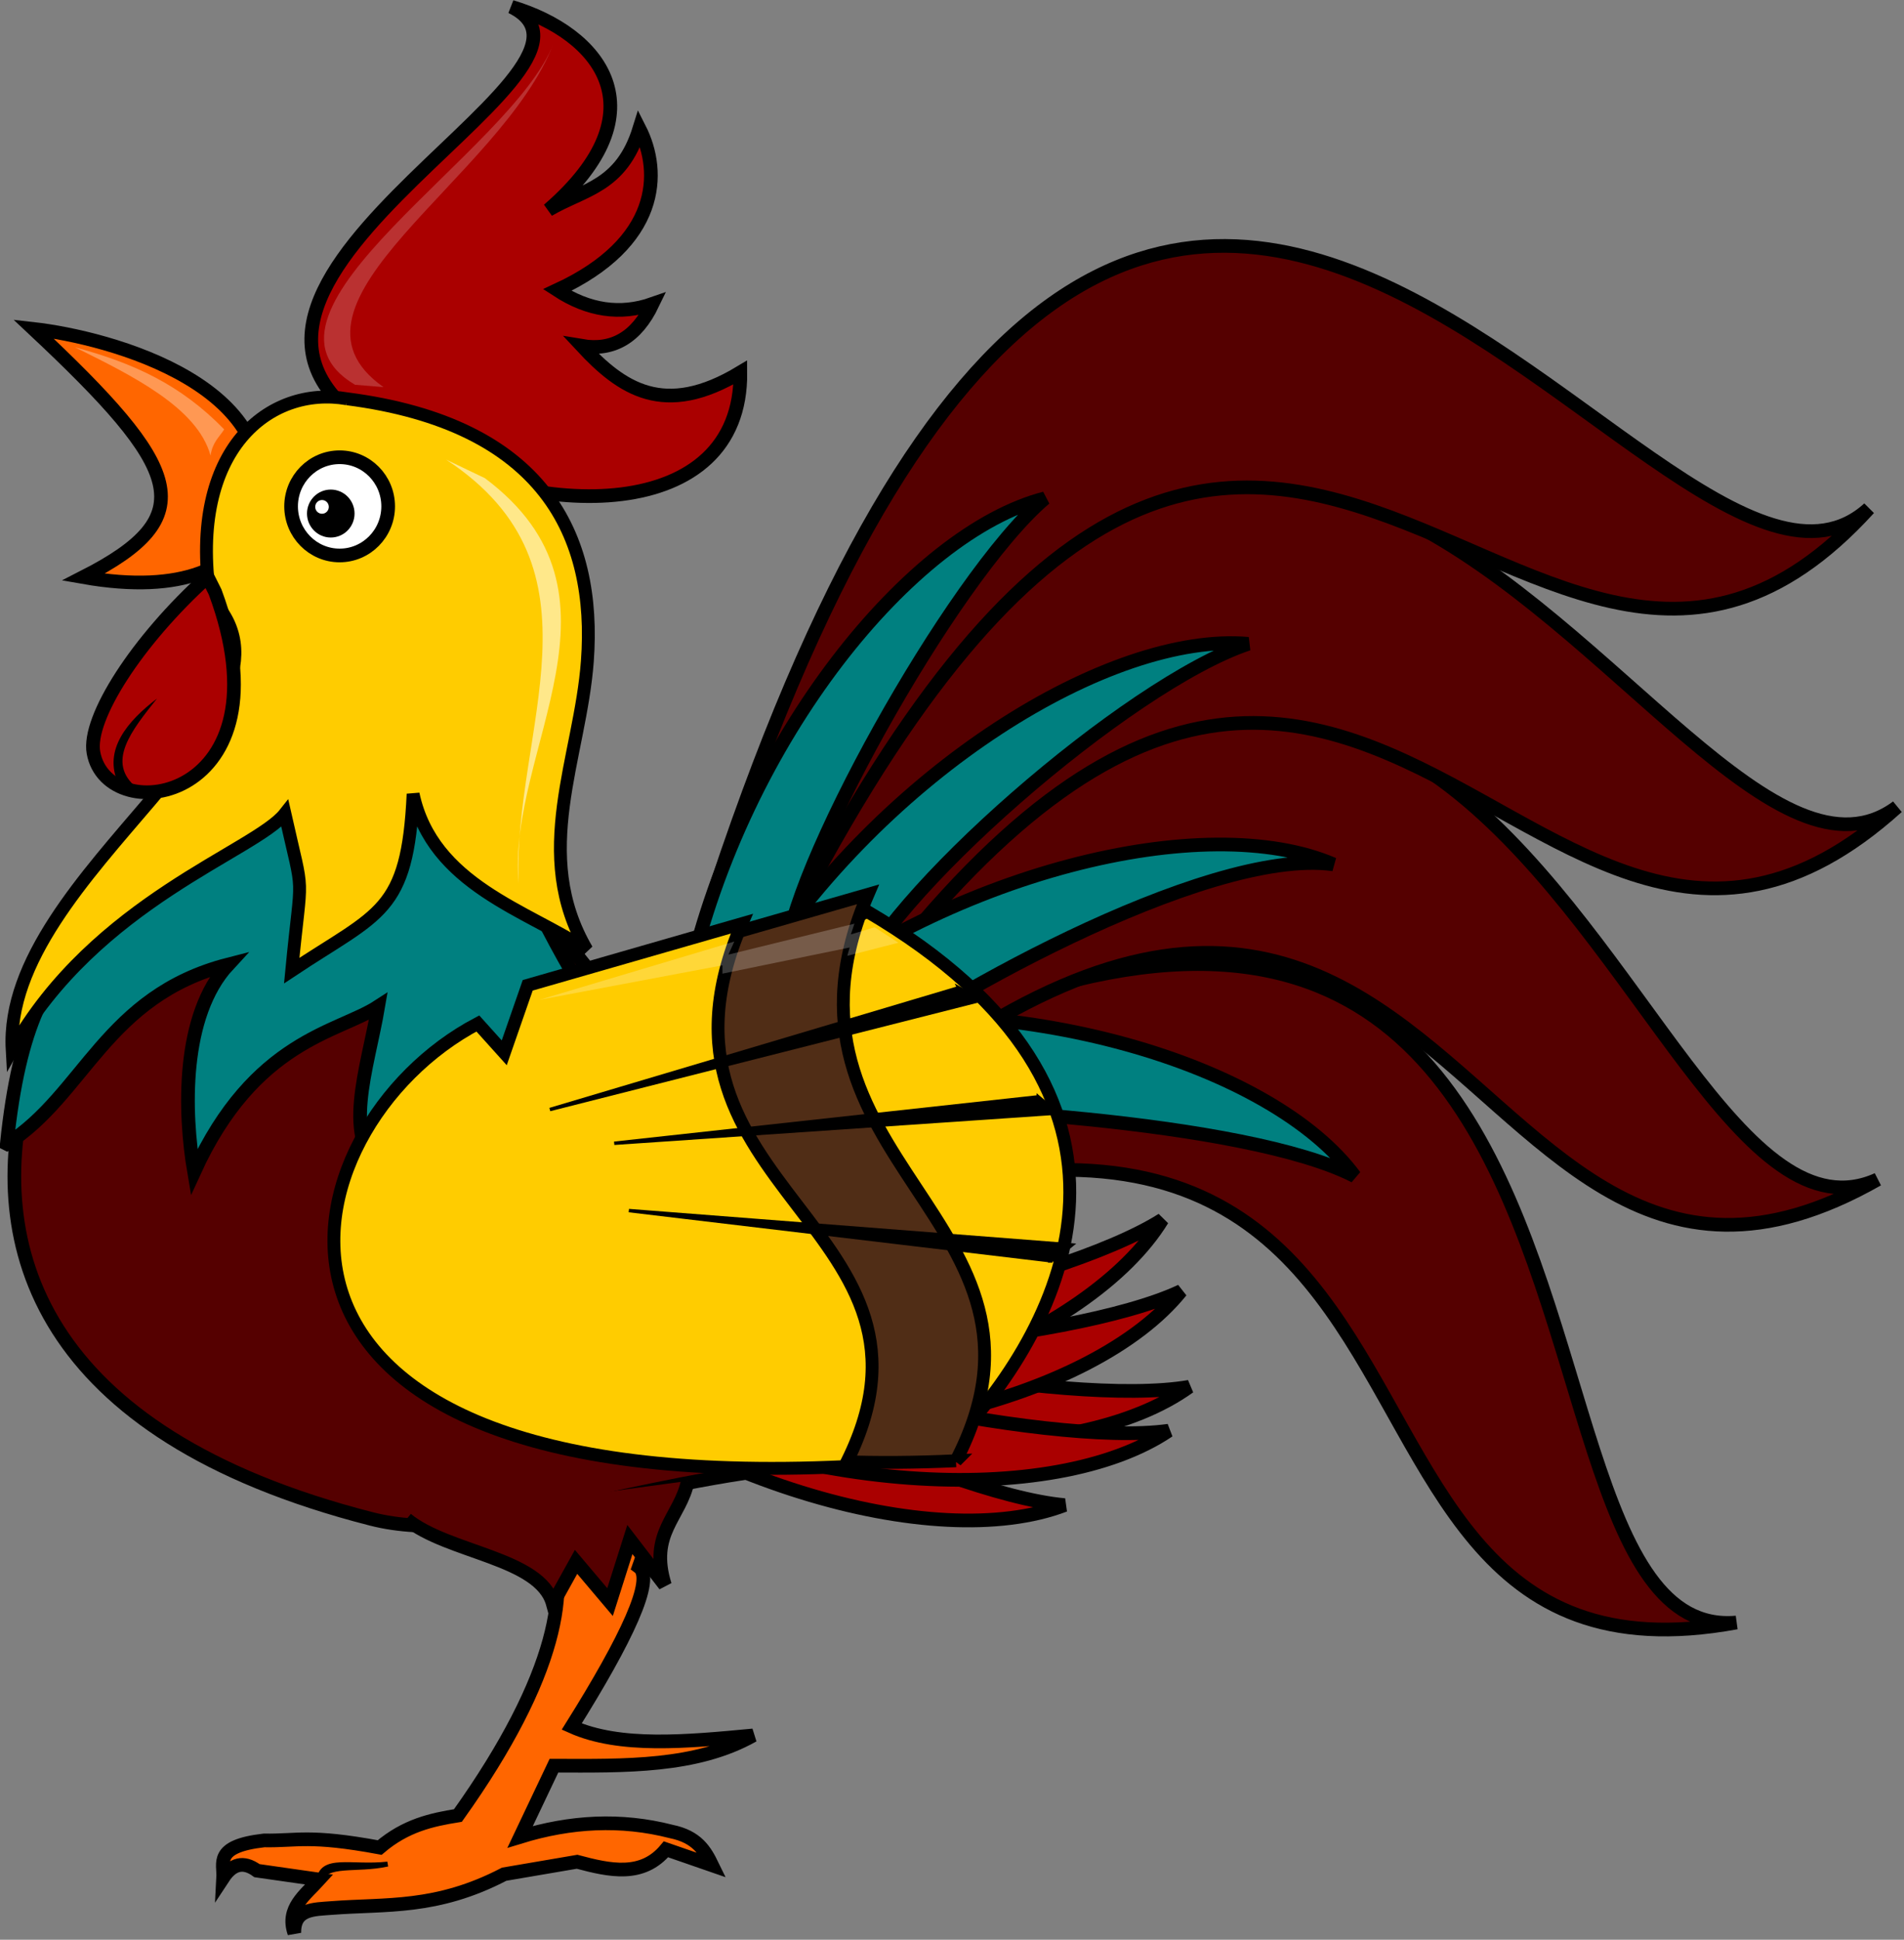 <?xml version="1.0" encoding="UTF-8" standalone="no"?>
<!-- Created with Inkscape (http://www.inkscape.org/) -->

<svg
   xmlns:dc="http://purl.org/dc/elements/1.1/"
   xmlns:cc="http://creativecommons.org/ns#"
   xmlns:rdf="http://www.w3.org/1999/02/22-rdf-syntax-ns#"
   xmlns:svg="http://www.w3.org/2000/svg"
   xmlns="http://www.w3.org/2000/svg"
   xmlns:sodipodi="http://sodipodi.sourceforge.net/DTD/sodipodi-0.dtd"
   xmlns:inkscape="http://www.inkscape.org/namespaces/inkscape"
   width="384.903"
   height="391.937"
   id="svg2168"
   sodipodi:version="0.32"
   inkscape:version="0.48.3.1 r9886"
   sodipodi:docname="gallo.svg"
   inkscape:output_extension="org.inkscape.output.svg.inkscape"
   version="1.1">
  <rect width="100%" height="100%" fill="#808080" stroke="none"/>
  <defs
     id="defs2170" />
  <sodipodi:namedview
     id="base"
     pagecolor="#ffffff"
     bordercolor="#666666"
     borderopacity="1.0"
     inkscape:pageopacity="0.0"
     inkscape:pageshadow="2"
     inkscape:zoom="0.95331317"
     inkscape:cx="156.63785"
     inkscape:cy="181.1006"
     inkscape:current-layer="layer1"
     inkscape:document-units="px"
     inkscape:window-width="958"
     inkscape:window-height="690"
     inkscape:window-x="32"
     inkscape:window-y="48"
     showguides="true"
     inkscape:guide-bbox="true"
     showgrid="false"
     fit-margin-top="0"
     fit-margin-left="0"
     fit-margin-right="0"
     fit-margin-bottom="0"
     inkscape:window-maximized="0" />
  <g
     id="layer1"
     inkscape:label="Layer 1"
     inkscape:groupmode="layer"
     transform="translate(-179.677,-44.237)">
    <path
       style="color:#000000;fill:#ff6600;fill-opacity:1;fill-rule:evenodd;stroke:#000000;stroke-width:2.765;stroke-linecap:butt;stroke-linejoin:miter;stroke-miterlimit:4;stroke-opacity:1;stroke-dasharray:none;stroke-dashoffset:0;marker:none;visibility:visible;display:inline;overflow:visible;enable-background:accumulate"
       d="m 311.207,354.051 -2.387,6.795 c 3.266,2.388 -2.46,14.529 -13.566,32.247 9.721,4.351 23.205,3.057 36.666,1.797 -11.517,6.478 -25.949,6.153 -40.261,6.111 l -6.83,14.379 c 10.185,-3.131 20.37,-3.698 30.555,-1.078 5.191,1.059 6.839,3.89 8.268,6.83 l -9.346,-3.235 c -4.765,5.744 -11.33,4.287 -17.974,2.516 l -14.738,2.516 c -13.71,7.146 -23.858,5.981 -34.869,6.83 -3.624,0.293 -7.627,0.112 -7.549,5.033 -1.712,-4.951 2.193,-7.654 5.033,-10.784 l -12.582,-1.797 c -2.777,-2.025 -5.011,-1.328 -6.83,1.438 0.164,-2.988 -1.922,-6.384 8.268,-7.549 6.726,0.125 9.092,-1.203 23.366,1.438 5.272,-4.494 10.545,-5.622 15.817,-6.47 20.305,-28.457 22.864,-46.585 18.138,-56.761"
       id="path2271"
       sodipodi:nodetypes="cccccccccccccccccccc"
       inkscape:connector-curvature="0" />
    <path
       style="color:#000000;fill:#550000;fill-opacity:1;fill-rule:evenodd;stroke:#000000;stroke-width:2.765;stroke-linecap:butt;stroke-linejoin:miter;stroke-miterlimit:4;stroke-opacity:1;stroke-dasharray:none;stroke-dashoffset:0;marker:none;visibility:visible;display:inline;overflow:visible;enable-background:accumulate"
       d="m 270.325,312.17 c 261.7,-196.28 201.121,65.224 260.365,59.905 -106.03,19.494 -29.564,-170.516 -249.519,-52.634 -8.354,4.477 -0.892,-11.4 -10.846,-7.271 z"
       id="path8034"
       sodipodi:nodetypes="ccsc"
       inkscape:connector-curvature="0" />
    <path
       style="color:#000000;fill:#550000;fill-opacity:1;fill-rule:evenodd;stroke:#000000;stroke-width:2.765;stroke-linecap:butt;stroke-linejoin:miter;stroke-miterlimit:4;stroke-opacity:1;stroke-dasharray:none;stroke-dashoffset:0;marker:none;visibility:visible;display:inline;overflow:visible;enable-background:accumulate"
       d="m 293.676,311.763 c 182.424,-271.541 211.381,-4.678 265.565,-29.219 -93.688,53.339 -84.092,-151.256 -252.929,32.511 -6.413,6.98 -4.598,-10.469 -12.637,-3.292 z"
       id="path8032"
       sodipodi:nodetypes="ccsc"
       inkscape:connector-curvature="0" />
    <path
       style="color:#000000;fill:#550000;fill-opacity:1;fill-rule:evenodd;stroke:#000000;stroke-width:2.765;stroke-linecap:butt;stroke-linejoin:miter;stroke-miterlimit:4;stroke-opacity:1;stroke-dasharray:none;stroke-dashoffset:0;marker:none;visibility:visible;display:inline;overflow:visible;enable-background:accumulate"
       d="m 310.071,292.757 c 119.966,-304.338 205.462,-49.888 253.126,-85.475 -80.075,72.184 -114.564,-129.71 -240.078,85.981 -4.767,8.192 -6.736,-9.241 -13.048,-0.506 z"
       id="path8030"
       sodipodi:nodetypes="ccsc"
       inkscape:connector-curvature="0" />
    <path
       style="color:#000000;fill:#550000;fill-opacity:1;fill-rule:evenodd;stroke:#000000;stroke-width:2.765;stroke-linecap:butt;stroke-linejoin:miter;stroke-miterlimit:4;stroke-opacity:1;stroke-dasharray:none;stroke-dashoffset:0;marker:none;visibility:visible;display:inline;overflow:visible;enable-background:accumulate"
       d="M 314.075,257.116 C 403.283,-57.614 513.581,187.108 557.482,146.971 484.957,226.738 430.624,29.256 327.11,256.327 c -3.932,8.624 -7.619,-8.527 -13.034,0.789 z"
       id="path8028"
       sodipodi:nodetypes="ccsc"
       inkscape:connector-curvature="0" />
    <path
       style="color:#000000;fill:#aa0000;fill-opacity:1;fill-rule:evenodd;stroke:#000000;stroke-width:2.765;stroke-linecap:butt;stroke-linejoin:miter;stroke-miterlimit:4;stroke-opacity:1;stroke-dasharray:none;stroke-dashoffset:0;marker:none;visibility:visible;display:inline;overflow:visible;enable-background:accumulate"
       d="m 259.734,133.444 c -57.503,-28.844 50.437,-74.429 23.329,-87.825 17.816,5.316 30.634,20.982 7.485,41.025 7.138,-4.204 14.723,-4.607 18.391,-16.435 4.502,8.85 4.139,23.023 -16.623,32.636 6.295,4.098 12.721,5.1 19.285,2.798 -3.265,6.802 -8.074,9.54 -14.326,8.479 8.071,8.675 16.667,14.638 32.071,5.364 0.319,30.553 -41.212,30.42 -69.611,13.958 z"
       id="path5102"
       sodipodi:nodetypes="ccccccccc"
       inkscape:connector-curvature="0" />
    <path
       style="color:#000000;fill:#ff6600;fill-opacity:1;fill-rule:evenodd;stroke:#000000;stroke-width:2.765;stroke-linecap:butt;stroke-linejoin:miter;stroke-miterlimit:4;stroke-opacity:1;stroke-dasharray:none;stroke-dashoffset:0;marker:none;visibility:visible;display:inline;overflow:visible;enable-background:accumulate"
       d="m 230.901,150.444 c 9.321,-28.123 -29.673,-38.091 -44.479,-39.747 30.29,28.391 34.252,37.854 10.095,50.157 20.358,3.581 30.832,-2.239 34.384,-10.41 z"
       id="path4124"
       sodipodi:nodetypes="cccc"
       inkscape:connector-curvature="0" />
    <path
       style="color:#000000;fill:#008080;fill-opacity:1;fill-rule:evenodd;stroke:#000000;stroke-width:2.765;stroke-linecap:butt;stroke-linejoin:miter;stroke-miterlimit:4;stroke-opacity:1;stroke-dasharray:none;stroke-dashoffset:0;marker:none;visibility:visible;display:inline;overflow:visible;enable-background:accumulate"
       d="m 332.701,251.571 c 38.727,-31.776 90.959,-43.712 116.528,-32.687 -25.92,-3.61 -83.04,28.965 -98.445,41.543 l -18.083,-8.856 z"
       id="path3167"
       sodipodi:nodetypes="cccc"
       inkscape:connector-curvature="0" />
    <path
       style="color:#000000;fill:#550000;fill-opacity:1;fill-rule:evenodd;stroke:#000000;stroke-width:2.765;stroke-linecap:butt;stroke-linejoin:miter;stroke-miterlimit:4;stroke-opacity:1;stroke-dasharray:none;stroke-dashoffset:0;marker:none;visibility:visible;display:inline;overflow:visible;enable-background:accumulate"
       d="m 230.27,209.749 c -17.869,-11.517 -110.706,106.84 24.484,141.392 22.3,5.699 51.984,-7.618 89.177,-10.941 l 1.164,-20.673 c 23.058,-47.395 -35.656,-40.594 -70.662,-118.61 l -44.163,8.833 z"
       id="path8011"
       sodipodi:nodetypes="cscccc"
       inkscape:connector-curvature="0" />
    <path
       style="color:#000000;fill:#008080;fill-opacity:1;fill-rule:evenodd;stroke:#000000;stroke-width:2.765;stroke-linecap:butt;stroke-linejoin:miter;stroke-miterlimit:4;stroke-opacity:1;stroke-dasharray:none;stroke-dashoffset:0;marker:none;visibility:visible;display:inline;overflow:visible;enable-background:accumulate"
       d="m 181.059,275.363 c 15.682,-9.915 19.966,-29.903 44.794,-36.26 -9.575,10.319 -8.983,29.959 -6.94,41.938 12.171,-26.686 29.12,-28.157 37.223,-33.438 -2.137,12.607 -7.673,27.157 1.262,33.438 6.978,-19.663 17.533,-19.659 27.76,-21.451 l 29.021,8.202 c -16.786,-20.865 -23.302,-34.882 -30.284,-49.211 -23.62,-49.825 -40.294,-13.962 -59.305,-6.94 -20.218,26.267 -38.49,14.636 -43.532,63.722 z"
       id="path8013"
       sodipodi:nodetypes="cccccccccc"
       inkscape:connector-curvature="0" />
    <path
       style="color:#000000;fill:#ffcc00;fill-opacity:1;fill-rule:evenodd;stroke:#000000;stroke-width:2.599;stroke-linecap:butt;stroke-linejoin:miter;stroke-miterlimit:4;stroke-opacity:1;stroke-dasharray:none;stroke-dashoffset:0;marker:none;visibility:visible;display:inline;overflow:visible;enable-background:accumulate"
       d="m 249.803,124.811 c 39.927,5.132 50.476,27.694 48.609,53.011 -1.441,19.546 -11.448,38.963 -0.103,58.334 -11.932,-7.954 -31.206,-13.114 -35.122,-31.49 -1.113,24.019 -6.825,23.918 -24.537,35.69 2.027,-21.171 2.649,-13.759 -1.383,-31.707 -5.929,7.526 -38.353,17.758 -55.134,47.683 -2.02,-35.765 63.284,-68.162 40.011,-91.37 -4.405,-29.927 12.035,-42.864 27.659,-40.151 z"
       id="path2176"
       sodipodi:nodetypes="csccccccc"
       inkscape:connector-curvature="0" />
    <g
       id="g4126"
       style="stroke-width:4;stroke-miterlimit:4;stroke-dasharray:none"
       transform="matrix(-0.691,0,0,0.691,386.806,53.347)">
      <path
         transform="translate(-2.582,-3.227)"
         d="m 217.174,138.105 c 0,7.931 -6.357,14.36 -14.199,14.36 -7.842,0 -14.199,-6.429 -14.199,-14.36 0,-7.931 6.357,-14.36 14.199,-14.36 7.842,0 14.199,6.429 14.199,14.36 z"
         sodipodi:ry="14.359929"
         sodipodi:rx="14.198582"
         sodipodi:cy="138.10461"
         sodipodi:cx="202.97517"
         id="path3149"
         style="color:#000000;fill:#ffffff;fill-opacity:1;fill-rule:evenodd;stroke:#000000;stroke-width:4;stroke-linecap:butt;stroke-linejoin:miter;stroke-miterlimit:4;stroke-opacity:1;stroke-dasharray:none;stroke-dashoffset:0;marker:none;visibility:visible;display:inline;overflow:visible;enable-background:accumulate"
         sodipodi:type="arc" />
      <path
         transform="matrix(0.349,0,0,0.349,132.146,88.783)"
         d="m 217.174,138.105 c 0,7.931 -6.357,14.36 -14.199,14.36 -7.842,0 -14.199,-6.429 -14.199,-14.36 0,-7.931 6.357,-14.36 14.199,-14.36 7.842,0 14.199,6.429 14.199,14.36 z"
         sodipodi:ry="14.359929"
         sodipodi:rx="14.198582"
         sodipodi:cy="138.10461"
         sodipodi:cx="202.97517"
         id="path3151"
         style="color:#000000;fill:#000000;fill-opacity:1;fill-rule:evenodd;stroke:#000000;stroke-width:11.463;stroke-linecap:butt;stroke-linejoin:miter;stroke-miterlimit:4;stroke-opacity:1;stroke-dasharray:none;stroke-dashoffset:0;marker:none;visibility:visible;display:inline;overflow:visible;enable-background:accumulate"
         sodipodi:type="arc" />
      <path
         transform="matrix(0.14,0,0,0.14,177.132,115.699)"
         d="m 217.174,138.105 c 0,7.931 -6.357,14.36 -14.199,14.36 -7.842,0 -14.199,-6.429 -14.199,-14.36 0,-7.931 6.357,-14.36 14.199,-14.36 7.842,0 14.199,6.429 14.199,14.36 z"
         sodipodi:ry="14.359929"
         sodipodi:rx="14.198582"
         sodipodi:cy="138.10461"
         sodipodi:cx="202.97517"
         id="path3153"
         style="color:#000000;fill:#ffffff;fill-opacity:1;fill-rule:evenodd;stroke:none;stroke-width:28.563;marker:none;visibility:visible;display:inline;overflow:visible;enable-background:accumulate"
         sodipodi:type="arc" />
    </g>
    <path
       style="fill:#aa0000;fill-rule:evenodd;stroke:#000000;stroke-width:2.765;stroke-linecap:butt;stroke-linejoin:miter;stroke-miterlimit:4;stroke-opacity:1;stroke-dasharray:none"
       d="m 221.639,160.803 c -14.309,12.908 -24.313,28.584 -23.068,35.509 2.841,15.807 40.258,9.794 24.595,-32.458 l -1.526,-3.051 z"
       id="path4131"
       sodipodi:nodetypes="cscc"
       inkscape:connector-curvature="0" />
    <path
       style="color:#000000;fill:#008080;fill-opacity:1;fill-rule:evenodd;stroke:#000000;stroke-width:2.765;stroke-linecap:butt;stroke-linejoin:miter;stroke-miterlimit:4;stroke-opacity:1;stroke-dasharray:none;stroke-dashoffset:0;marker:none;visibility:visible;display:inline;overflow:visible;enable-background:accumulate"
       d="m 336.426,251.379 c 49.465,-7.92 100.591,8.101 117.116,30.512 -21.985,-11.312 -86.915,-14.795 -105.963,-13.748 l -11.153,-16.764 z"
       id="path3169"
       sodipodi:nodetypes="cccc"
       inkscape:connector-curvature="0" />
    <path
       style="color:#000000;fill:#008080;fill-opacity:1;fill-rule:evenodd;stroke:#000000;stroke-width:2.765;stroke-linecap:butt;stroke-linejoin:miter;stroke-miterlimit:4;stroke-opacity:1;stroke-dasharray:none;stroke-dashoffset:0;marker:none;visibility:visible;display:inline;overflow:visible;enable-background:accumulate"
       d="m 331.687,242.028 c 26.756,-42.351 72.576,-70.121 100.315,-67.705 -24.252,8.095 -74.007,51.347 -80.364,70.419 l -19.951,-2.714 z"
       id="path3165"
       sodipodi:nodetypes="cccc"
       inkscape:connector-curvature="0" />
    <path
       style="color:#000000;fill:#008080;fill-opacity:1;fill-rule:evenodd;stroke:#000000;stroke-width:2.765;stroke-linecap:butt;stroke-linejoin:miter;stroke-miterlimit:4;stroke-opacity:1;stroke-dasharray:none;stroke-dashoffset:0;marker:none;visibility:visible;display:inline;overflow:visible;enable-background:accumulate"
       d="m 318.835,242.158 c 11.139,-48.841 45.108,-90.275 72.07,-97.226 -19.073,16.256 -52.272,76.604 -52.353,93.147 l -19.717,4.079 z"
       id="path3163"
       sodipodi:nodetypes="cccc"
       inkscape:connector-curvature="0" />
    <path
       style="color:#000000;fill:#550000;fill-opacity:1;fill-rule:evenodd;stroke:#000000;stroke-width:2.765;stroke-linecap:butt;stroke-linejoin:miter;stroke-miterlimit:4;stroke-opacity:1;stroke-dasharray:none;stroke-dashoffset:0;marker:none;visibility:visible;display:inline;overflow:visible;enable-background:accumulate"
       d="m 261.857,351.192 c 8.367,6.872 27.001,7.733 29.577,17.086 l 4.697,-8.459 6.869,8.127 4.009,-12.641 7.085,9.218 c -3.316,-10.559 3.123,-13.722 4.632,-21.063"
       id="path8054"
       sodipodi:nodetypes="ccccccc"
       inkscape:connector-curvature="0" />
    <path
       style="color:#000000;fill:#aa0000;fill-opacity:1;fill-rule:evenodd;stroke:#000000;stroke-width:2.765;stroke-linecap:butt;stroke-linejoin:miter;stroke-miterlimit:4;stroke-opacity:1;stroke-dasharray:none;stroke-dashoffset:0;marker:none;visibility:visible;display:inline;overflow:visible;enable-background:accumulate"
       d="m 279.873,310.664 c 37.319,33.419 88.987,47.599 115.007,37.688 -24.96,-2.242 -86.932,-32.302 -96.559,-45.755 l -18.448,8.067 z"
       id="path2277"
       sodipodi:nodetypes="cccc"
       inkscape:connector-curvature="0" />
    <path
       style="opacity:0.54;fill:#ffffff;fill-rule:evenodd;stroke:none"
       d="m 269.881,137.113 7.819,3.739 c 31.481,23.57 4.435,54.619 6.799,81.929 -1.215,-31.197 18.871,-63.639 -14.618,-85.668 z"
       id="path8074"
       sodipodi:nodetypes="cccc"
       inkscape:connector-curvature="0" />
    <path
       style="opacity:0.325;color:#000000;fill:#ffffff;fill-opacity:1;fill-rule:evenodd;stroke:none;stroke-width:1px;marker:none;visibility:visible;display:inline;overflow:visible;enable-background:accumulate"
       d="m 225,130.994 c -1.005,1.595 -2.34,2.532 -2.765,5.288 -2.646,-9.679 -15.884,-16.173 -27.403,-21.875 11.909,3.225 21.353,7.532 30.168,16.587 z"
       id="path9045"
       sodipodi:nodetypes="cccc"
       inkscape:connector-curvature="0" />
    <path
       style="fill:#000000;fill-rule:evenodd;stroke:none"
       d="m 207.33,203.404 c -6.342,-5.094 -1.022,-11.597 4.079,-18.018 -5.952,4.563 -10.935,10.356 -7.819,17.168 l 3.74,0.85 z"
       id="path9047"
       sodipodi:nodetypes="cccc"
       inkscape:connector-curvature="0" />
    <path
       style="opacity:0.195;fill:#ffffff;fill-rule:evenodd;stroke:none"
       d="m 291.586,52.99 c -10.412,27.294 -58.62,52.432 -34.375,69.471 l -5.769,-0.481 c -24.875,-14.694 31.832,-47.198 40.144,-68.99 z"
       id="path9049"
       sodipodi:nodetypes="cccc"
       inkscape:connector-curvature="0" />
    <path
       style="fill:none;stroke:#000000;stroke-width:1px;stroke-linecap:butt;stroke-linejoin:miter;stroke-opacity:1"
       d="m 244.126,424.359 c 1.508,-3.883 7.459,-2.067 13.91,-3.478 -7.29,0.834 -13.456,-1.629 -13.91,3.478 z"
       id="path2273"
       sodipodi:nodetypes="ccc"
       inkscape:connector-curvature="0" />
    <path
       style="color:#000000;fill:#aa0000;fill-opacity:1;fill-rule:evenodd;stroke:#000000;stroke-width:2.765;stroke-linecap:butt;stroke-linejoin:miter;stroke-miterlimit:4;stroke-opacity:1;stroke-dasharray:none;stroke-dashoffset:0;marker:none;visibility:visible;display:inline;overflow:visible;enable-background:accumulate"
       d="m 299.238,317.725 c 44.68,22.653 98.258,23.015 120.838,6.724 -24.693,4.277 -92.324,-8.768 -105.098,-19.28 l -15.741,12.556 z"
       id="path2302"
       sodipodi:nodetypes="cccc"
       inkscape:connector-curvature="0" />
    <path
       style="color:#000000;fill:#aa0000;fill-opacity:1;fill-rule:evenodd;stroke:#000000;stroke-width:2.765;stroke-linecap:butt;stroke-linejoin:miter;stroke-miterlimit:4;stroke-opacity:1;stroke-dasharray:none;stroke-dashoffset:0;marker:none;visibility:visible;display:inline;overflow:visible;enable-background:accumulate"
       d="m 300.522,330.971 c 49.957,3.711 99.547,-16.576 114.117,-40.303 -21.144,13.452 -88.586,27.442 -104.422,22.656 l -9.695,17.647 z"
       id="path2304"
       sodipodi:nodetypes="cccc"
       inkscape:connector-curvature="0" />
    <path
       style="color:#000000;fill:#aa0000;fill-opacity:1;fill-rule:evenodd;stroke:#000000;stroke-width:2.765;stroke-linecap:butt;stroke-linejoin:miter;stroke-miterlimit:4;stroke-opacity:1;stroke-dasharray:none;stroke-dashoffset:0;marker:none;visibility:visible;display:inline;overflow:visible;enable-background:accumulate"
       d="m 295.367,322.664 c 43.919,24.097 97.456,26.204 120.555,10.657 -24.819,3.47 -91.989,-11.77 -104.414,-22.693 l -16.141,12.036 z"
       id="path2308"
       sodipodi:nodetypes="cccc"
       inkscape:connector-curvature="0" />
    <path
       style="color:#000000;fill:#aa0000;fill-opacity:1;fill-rule:evenodd;stroke:#000000;stroke-width:2.765;stroke-linecap:butt;stroke-linejoin:miter;stroke-miterlimit:4;stroke-opacity:1;stroke-dasharray:none;stroke-dashoffset:0;marker:none;visibility:visible;display:inline;overflow:visible;enable-background:accumulate"
       d="m 300.138,330.657 c 49.087,9.997 100.844,-3.858 118.297,-25.553 -22.675,10.671 -91.344,16.023 -106.448,9.273 l -11.849,16.28 z"
       id="path2306"
       sodipodi:nodetypes="cccc"
       inkscape:connector-curvature="0" />
    <g
       id="g2293">
      <path
         sodipodi:nodetypes="ccccc"
         id="path8020"
         d="m 354.947,228.379 c 63.511,37.269 39.775,83.468 17.79,106.739 l -1.779,-4.151 -56.334,-81.833 40.323,-20.755 z"
         style="color:#000000;fill:#ffcc00;fill-opacity:1;fill-rule:evenodd;stroke:#000000;stroke-width:2.599;stroke-linecap:butt;stroke-linejoin:miter;stroke-miterlimit:4;stroke-opacity:1;stroke-dasharray:none;stroke-dashoffset:0;marker:none;visibility:visible;display:inline;overflow:visible;enable-background:accumulate"
         inkscape:connector-curvature="0" />
      <path
         sodipodi:nodetypes="cccccc"
         id="path8018"
         d="m 372.934,339.39 c -131.758,6.072 -111.008,-73.329 -71.159,-94.286 l 5.337,5.93 4.744,-13.638 43.288,-12.453 c -23.09,53.687 42.872,66.027 17.79,114.448 z"
         style="color:#000000;fill:#502d16;fill-opacity:1;fill-rule:evenodd;stroke:#000000;stroke-width:2.599;stroke-linecap:butt;stroke-linejoin:miter;stroke-miterlimit:4;stroke-opacity:1;stroke-dasharray:none;stroke-dashoffset:0;marker:none;visibility:visible;display:inline;overflow:visible;enable-background:accumulate"
         inkscape:connector-curvature="0" />
      <path
         sodipodi:nodetypes="cccccc"
         id="path8015"
         d="m 350.4,340.576 c -131.757,6.072 -113.973,-68.585 -74.125,-89.542 l 5.337,5.93 4.744,-13.639 43.288,-12.453 c -23.091,53.687 45.837,61.283 20.755,109.704 z"
         style="color:#000000;fill:#ffcc00;fill-opacity:1;fill-rule:evenodd;stroke:#000000;stroke-width:2.599;stroke-linecap:butt;stroke-linejoin:miter;stroke-miterlimit:4;stroke-opacity:1;stroke-dasharray:none;stroke-dashoffset:0;marker:none;visibility:visible;display:inline;overflow:visible;enable-background:accumulate"
         inkscape:connector-curvature="0" />
      <path
         id="path8022"
         d="m 373.485,243.818 -82.649,24.605 87.065,-22.082 -4.417,-2.524 z"
         style="fill:#000000;fill-rule:evenodd;stroke:#000000;stroke-width:0.691px;stroke-linecap:butt;stroke-linejoin:miter;stroke-opacity:1"
         inkscape:connector-curvature="0" />
      <path
         id="path8024"
         d="m 389.569,265.86 -85.722,9.381 89.614,-6.106 -3.892,-3.275 z"
         style="fill:#000000;fill-rule:evenodd;stroke:#000000;stroke-width:0.691px;stroke-linecap:butt;stroke-linejoin:miter;stroke-opacity:1"
         inkscape:connector-curvature="0" />
      <path
         id="path8026"
         d="m 392.436,299.025 -85.631,-10.185 89.553,6.947 -3.923,3.238 z"
         style="fill:#000000;fill-rule:evenodd;stroke:#000000;stroke-width:0.691px;stroke-linecap:butt;stroke-linejoin:miter;stroke-opacity:1"
         inkscape:connector-curvature="0" />
      <path
         id="path2190"
         d="m 288.701,246.258 39.423,-11.779 -1.202,2.644 25.481,-6.25 -0.721,2.164 4.808,-1.442 4.807,3.125 -10.336,2.644 0.481,-1.683 -25.721,5.289 0,-1.683 -37.019,6.971 z"
         style="opacity:0.22;fill:#ffffff;fill-rule:evenodd;stroke:none"
         inkscape:connector-curvature="0" />
    </g>
  </g>
</svg>
